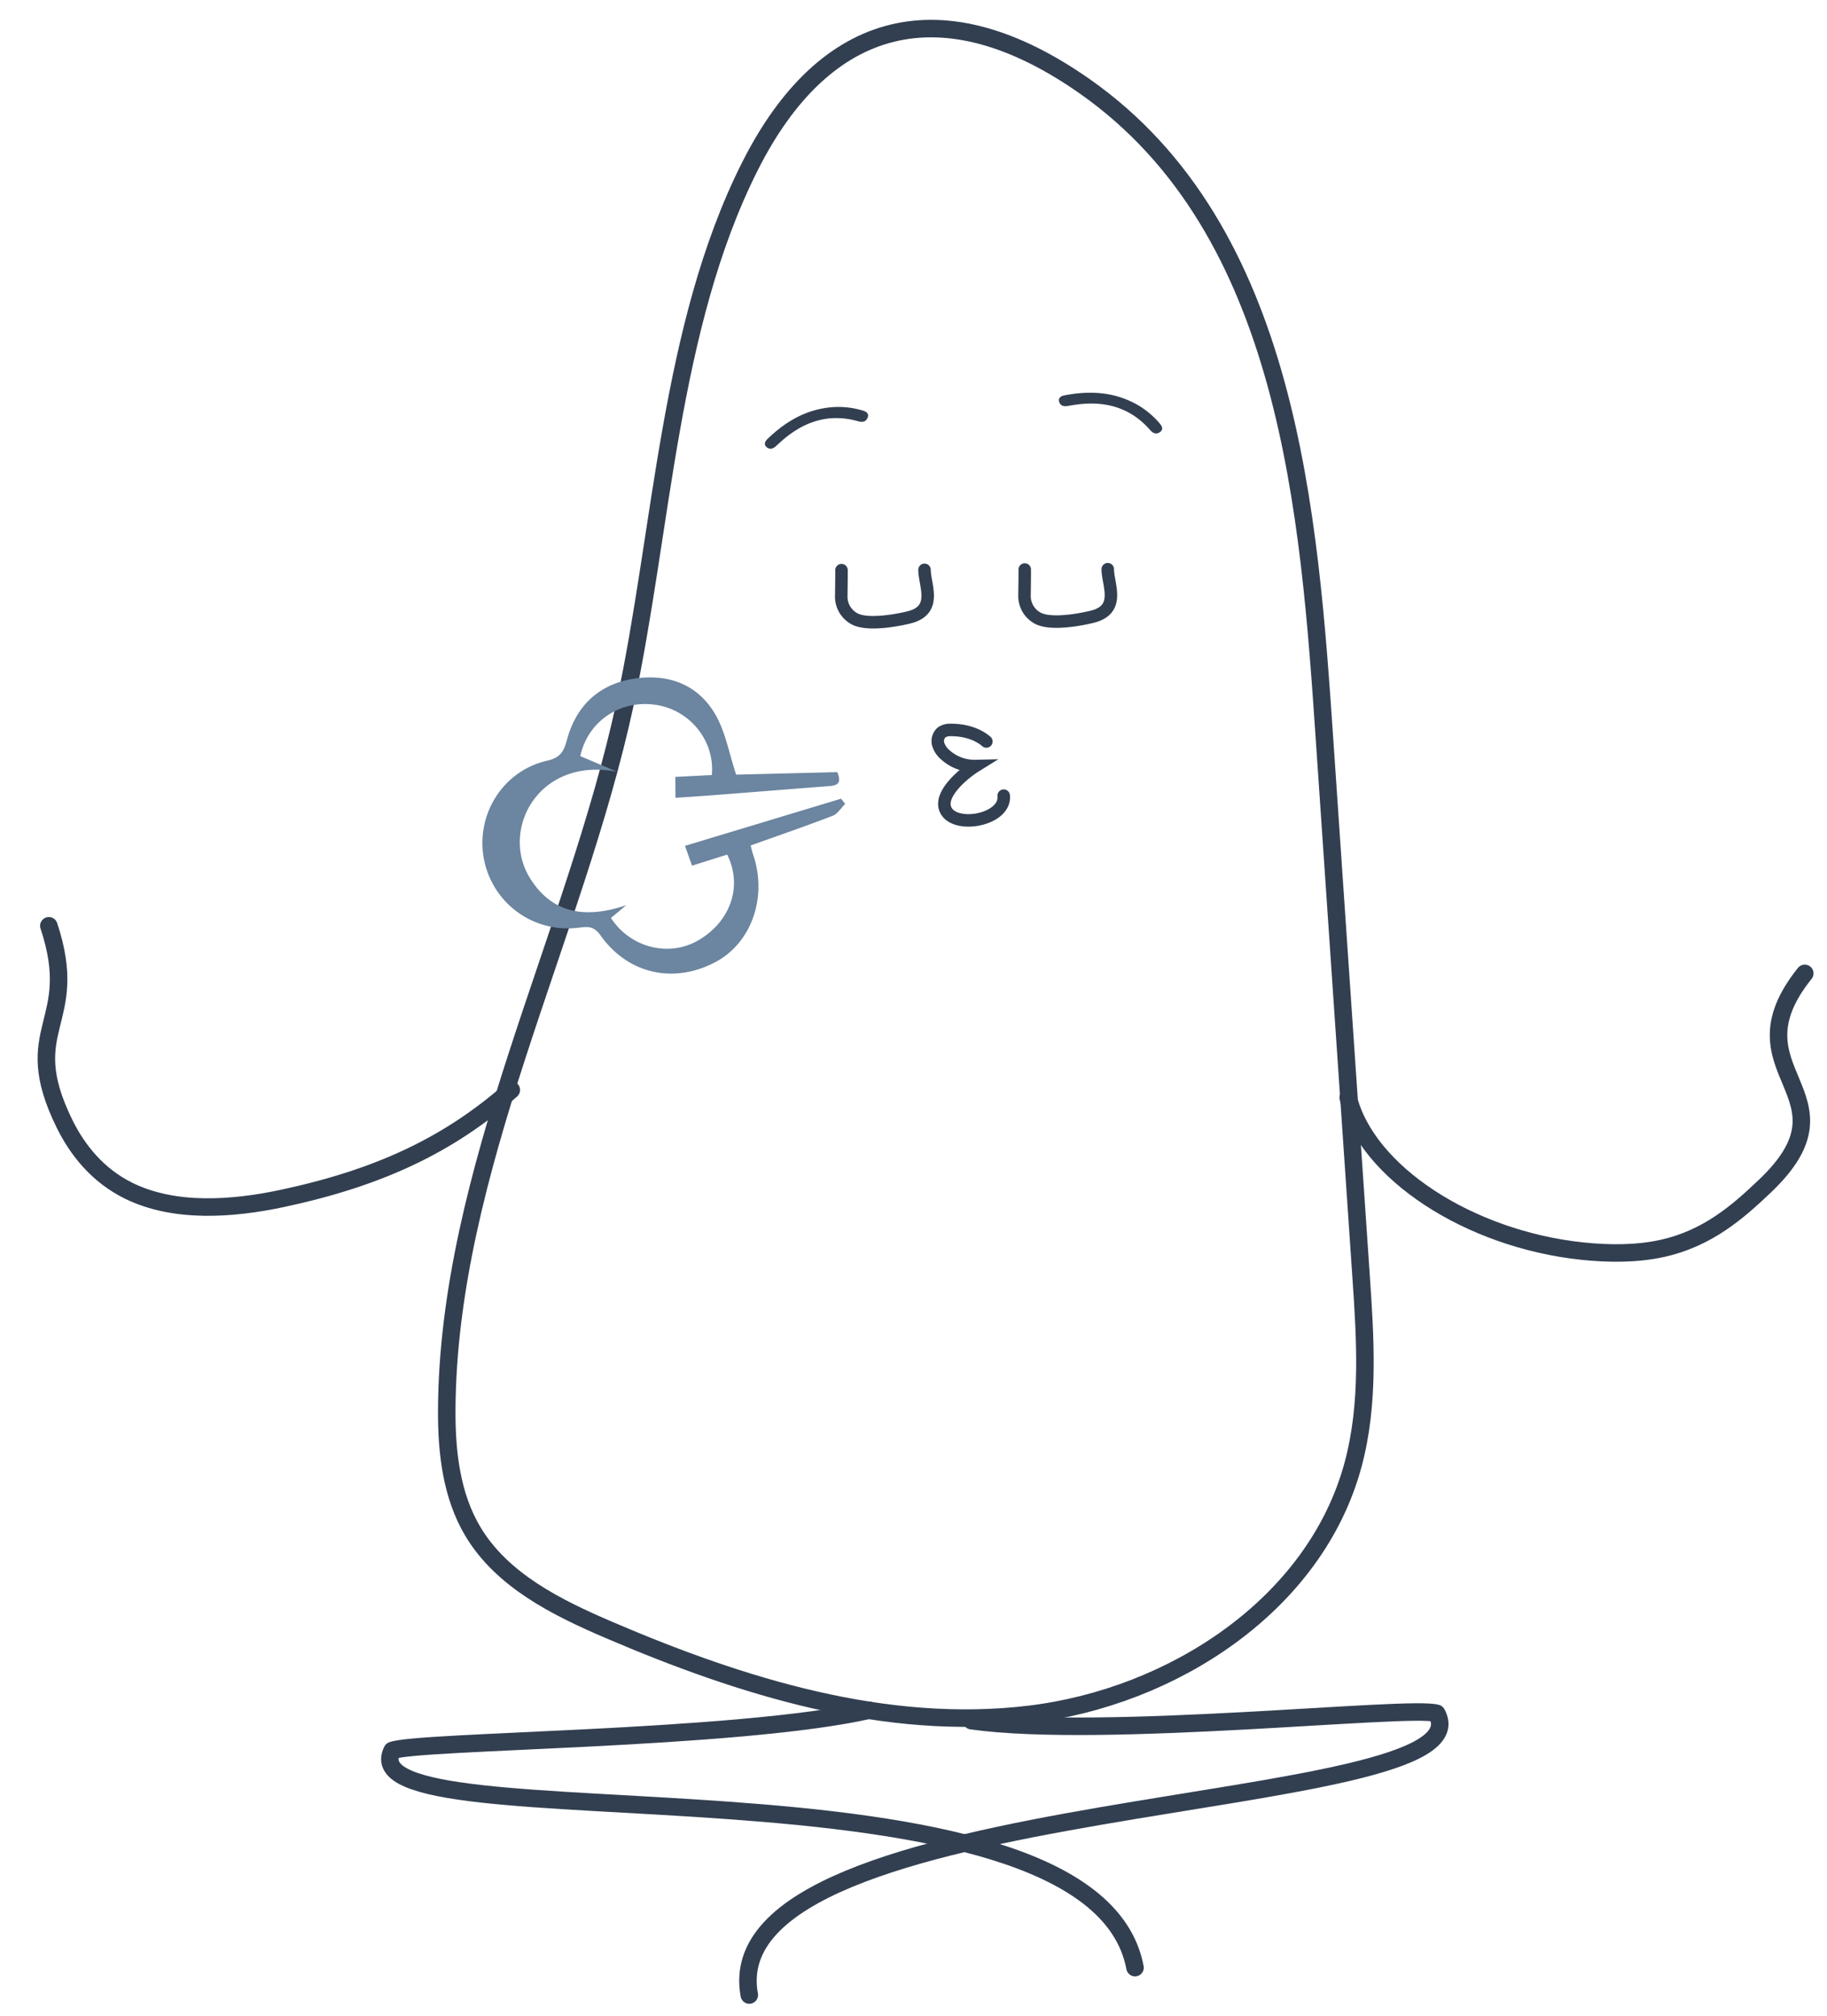 <svg width="730.891" height="806.162" xmlns="http://www.w3.org/2000/svg"><g data-name="Group 656"><g data-name="Group 322"><g data-name="Group 256"><g fill="none" stroke="#323f51" stroke-width="7" data-name="Group 658"><path stroke-linecap="round" stroke-linejoin="round" d="M347.617 683.787c-53.02 11.865-179.987 12.067-190.736 16.089-19.57 39.306 280.043-4.311 297.184 86.814" data-name="Path 419"/><path stroke-linecap="round" stroke-linejoin="round" d="M388.663 687.959c52.534 7.4 175.258-6.24 186.085-2.943 23.207 41.562-290.207 30.394-274.992 112.626" data-name="Path 1048"/><path stroke-miterlimit="10" d="M178.72 564.263c-.047 16.55 1.925 33.705 10.383 47.931 11.67 19.64 33.556 30.511 54.554 39.5 53.166 22.78 110.706 40.638 168.132 33.738s114.376-43.928 129.482-99.759c6.619-24.446 4.947-50.265 3.22-75.534l-14.548-213.536c-6.19-90.77-13.98-204.549-95.947-262.053C377.325-5.21 330.02 6.83 299.931 66.651c-32.376 64.358-34.915 145.416-49.907 214.838-20.085 92.957-71.02 186.867-71.304 282.774Z" data-name="Path 421"/><path stroke-linecap="round" stroke-linejoin="round" stroke-width="7.003" d="M204.547 435.775c-25.292 22.234-53.315 35.226-91.821 43.418-19.714 4.182-42.846 5.884-61.111-3.045-12.676-6.202-20.755-16.552-25.866-26.97-18.905-38.571 6.935-39.524-6.21-79.035" data-name="Path 422"/><path stroke-linecap="round" stroke-linejoin="round" d="M539.357 438.843c7.384 29.811 48.209 56.568 93.627 61.369 10.76 1.13 21.812 1.137 31.737-1.021 18.434-4.004 30.579-14.733 41.44-25.073 38.678-36.826-16.065-45.185 15.842-84.948" data-name="Path 423"/></g></g><path fill="#323f51" d="M334.358 162.712a34.108 34.108 0 0 1 10.754 1.424c1.696.492 2.717 1.385 1.877 3.1-.811 1.63-2.303 1.581-3.812 1.155-11.823-3.309-22.096.222-31.256 8.62-.457.42-.935.82-1.378 1.246-1.117 1.072-2.385 1.601-3.617.71-1.283-.925-1.21-2.173.054-3.401 7.565-7.337 16.303-12.392 27.378-12.854Z" data-name="Path 498"/><path fill="#323f51" d="M455.684 162.235a34.114 34.114 0 0 1 8.244 7.054c1.154 1.337 1.524 2.642-.115 3.623-1.568.925-2.793.072-3.827-1.109-8.113-9.216-18.653-11.853-30.912-9.8-.611.103-1.23.179-1.835.295-1.52.29-2.872.043-3.42-1.376-.572-1.475.168-2.482 1.898-2.823 10.343-2.031 20.426-1.51 29.967 4.136Z" data-name="Path 499"/></g><path fill="none" stroke="#323f51" stroke-linecap="round" stroke-miterlimit="10" stroke-width="5" d="M394.595 296.456c-3.77-3.25-9.167-4.617-14.043-4.608a6.285 6.285 0 0 0-3.776.92 4.573 4.573 0 0 0-1.459 4.732 8.936 8.936 0 0 0 2.865 4.303 17.5 17.5 0 0 0 12.097 4.47c-4.444 2.76-14.346 10.783-12.183 16.979 2.972 8.52 24.418 4.839 23.439-5.128" data-name="Path 604"/><path fill="none" stroke="#323f51" stroke-linecap="round" stroke-miterlimit="10" stroke-width="5" d="M409.949 227.705c.014 3.44-.052 6.887-.09 10.322a10.005 10.005 0 0 0 5.817 9.387c5.633 2.521 17.649.1 21.455-.88 11.389-2.919 6.045-12.86 6.025-18.95" data-name="Path 605"/><path fill="none" stroke="#323f51" stroke-linecap="round" stroke-miterlimit="10" stroke-width="5" d="M336.643 227.96c.013 3.44-.052 6.887-.09 10.322a10 10 0 0 0 5.82 9.385c5.634 2.521 17.645.102 21.452-.877 11.389-2.92 6.049-12.863 6.025-18.952" data-name="Path 606"/><path fill="#6c85a0" d="m244.4 367.01 6.128-5.09c-16.603 5.64-29.87 3.146-38.543-10.889-11.997-19.41 3.63-48.728 34.986-42.425l-14.824-6.302c3.033-13.957 15.996-22.699 30.392-20.47 13.576 2.103 23.511 14.468 22.225 28.048-4.718.236-9.49.47-14.6.728l.062 8.368c5.307-.365 10.286-.675 15.262-1.061 15.003-1.162 30.008-2.376 45.014-3.527 3.31-.255 6.748-.248 4.444-5.68l-40.45.999c-2.84-8.546-4.263-17.082-8.332-24.08-7.05-12.122-18.991-16.391-32.586-14.266-14.04 2.196-23.142 10.877-26.793 24.527-1.264 4.723-2.735 7.078-7.94 8.264-17.696 4.029-28.621 21.595-25.242 39.336a34.057 34.057 0 0 0 37.303 27.476c3.64-.406 6.429-1.106 9.275 2.934 11.044 15.663 29.63 19.638 46.31 10.598 14.348-7.786 20.61-26.136 14.709-43.07-.312-.89-.49-1.83-.899-3.393 11.042-3.946 21.983-7.703 32.77-11.854 1.998-.768 3.38-3.14 5.047-4.768l-1.662-2.08c-20.574 6.218-41.155 12.433-62.426 18.856l2.808 7.922c5.057-1.587 9.592-3.018 14.072-4.424 6.292 12.578 1.359 26.807-11.62 34.31-11.65 6.75-27.083 2.989-34.89-8.987Z" data-name="Path 611"/></g></svg>